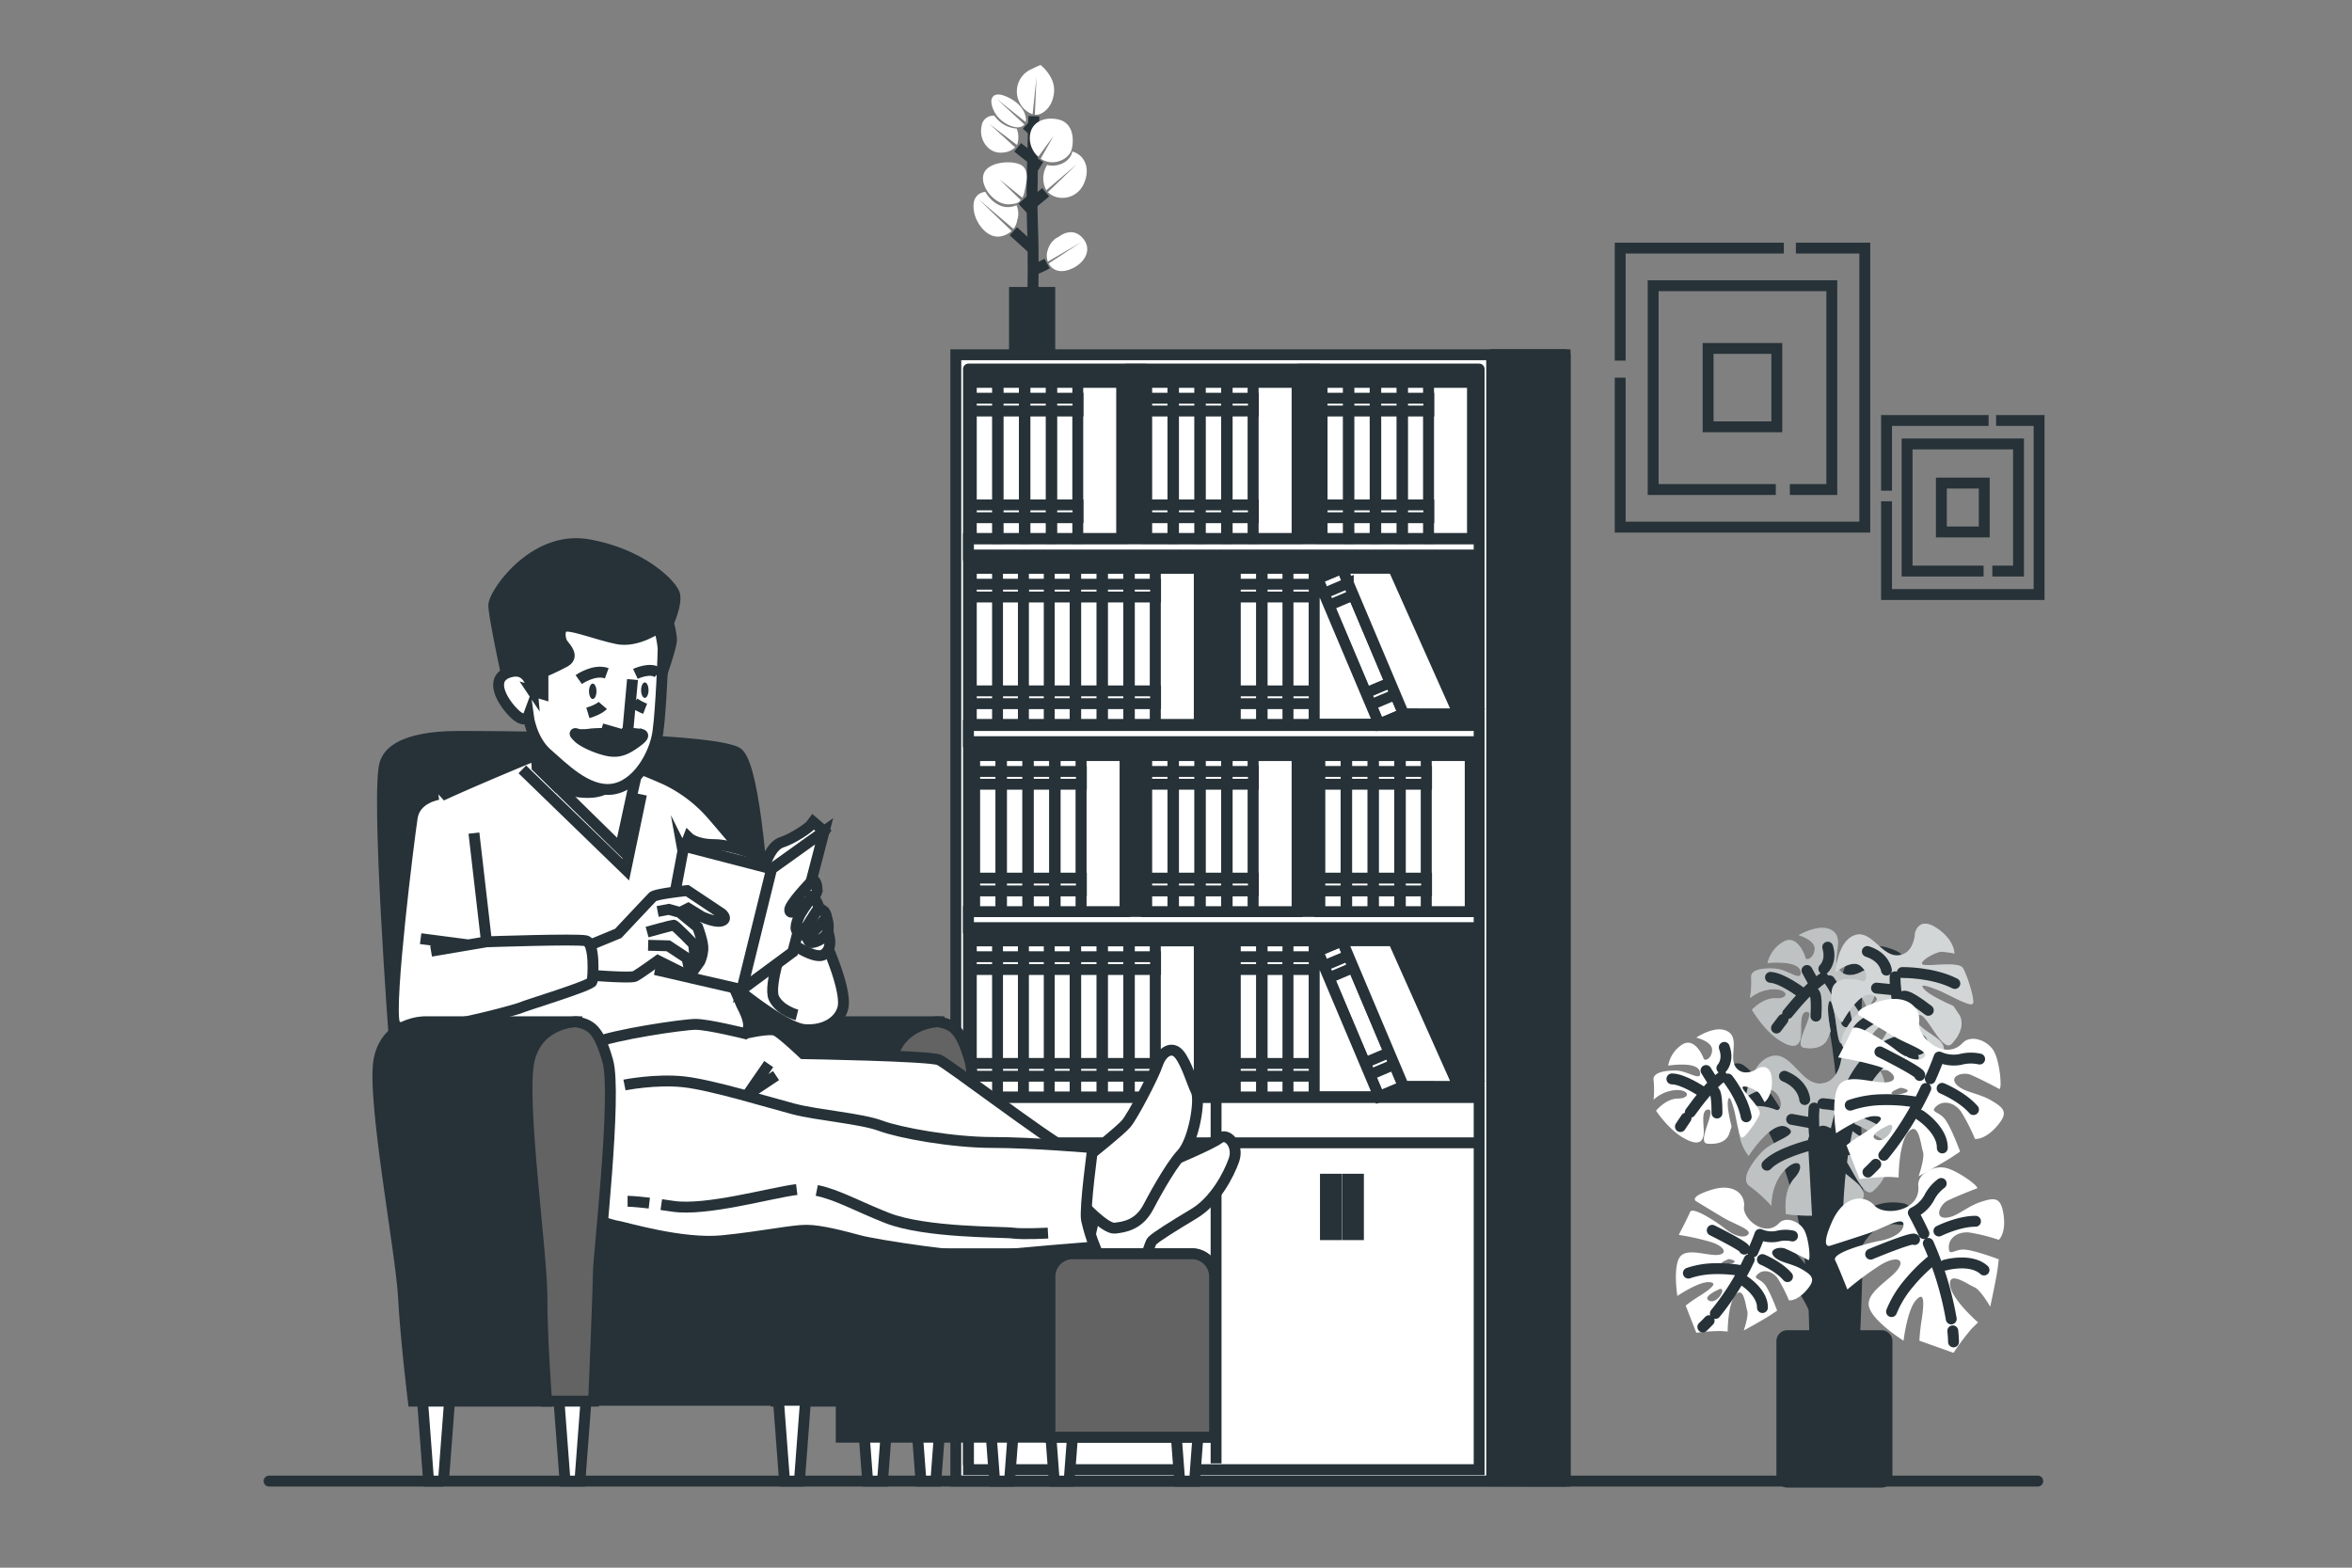 <svg width="216" height="144" fill="none" xmlns="http://www.w3.org/2000/svg"><rect width="100%" height="100%" fill="#808080" stroke="none"/><path d="M173.842 88.312s-3.539-1.967-3.801 2.489c-.262 4.455-.919 33.436-.919 33.436" stroke="#263238" stroke-width="2" stroke-linecap="round" stroke-linejoin="round"/><path d="M168.191 91.195s2.88 6.426 1.576 32.648" stroke="#263238" stroke-width="2" stroke-linecap="round" stroke-linejoin="round"/><path d="M171.04 89.208s-1.357.864-2.126-.124c-.769-.988.521-2.814-.616-3.591-1.138-.778-3.105.409-3.105.409s1.512.443 1.463 1.27c-.049.826-.777 1.152-.864.778-.086-.375-.821-2.18-2.05-1.423a3.045 3.045 0 0 0-1.414 1.93s2.859-.306 3.032.771c.173 1.077-1.172-.187-2.353-.256-1.18-.07-2.258.104-2.18.818a9.41 9.41 0 0 1-.112 1.89 3.505 3.505 0 0 1 2.304-.813c1.299.075 1.25.901.069.832-1.181-.069-2.195 1.054-2.195 1.054s1.078 1.84 2.446 2.75c1.368.91 1.86.577 2.016-.117.155-.694-.208-2.5.619-2.451.826.049-1.368 3.119-.314 3.3 1.054.182 1.903-.126 2.18-.82l.288-.695s-.369-1.797-.207-2.5c.161-.702.354.02.541.865.187.843.305 2.862.665 2.764.36-.098 1.515-1.57 1.786-2.145.271-.576-1.521-2.342-1.501-2.696.021-.354 1.403.32 1.619.688.156.28.298.569.423.864 0 0 .864-.541.841-2.2-.023-1.659-1.255-1.152-1.255-1.152Z" fill="#fff"/><path opacity=".3" d="M171.04 89.208s-1.357.864-2.126-.124c-.769-.988.521-2.814-.616-3.591-1.138-.778-3.105.409-3.105.409s1.512.443 1.463 1.27c-.049.826-.777 1.152-.864.778-.086-.375-.821-2.18-2.05-1.423a3.045 3.045 0 0 0-1.414 1.93s2.859-.306 3.032.771c.173 1.077-1.172-.187-2.353-.256-1.18-.07-2.258.104-2.18.818a9.41 9.41 0 0 1-.112 1.89 3.505 3.505 0 0 1 2.304-.813c1.299.075 1.25.901.069.832-1.181-.069-2.195 1.054-2.195 1.054s1.078 1.84 2.446 2.75c1.368.91 1.86.577 2.016-.117.155-.694-.208-2.5.619-2.451.826.049-1.368 3.119-.314 3.3 1.054.182 1.903-.126 2.18-.82l.288-.695s-.369-1.797-.207-2.5c.161-.702.354.02.541.865.187.843.305 2.862.665 2.764.36-.098 1.515-1.57 1.786-2.145.271-.576-1.521-2.342-1.501-2.696.021-.354 1.403.32 1.619.688.156.28.298.569.423.864 0 0 .864-.541.841-2.2-.023-1.659-1.255-1.152-1.255-1.152Z" fill="#263238"/><path d="M164.175 93.099c.884-1.092 2.183-2.57 3.274-3.275M163.149 94.43s.228-.317.597-.79M168.024 90.095s1.314 1.855 1.556 3.764M166.538 91.192s.369-.213.231 2.146M167.497 88.992s.749-.668.354-1.993M166.484 90.124l-.536-.98M165.358 91.123s-1.7-1.284-2.762-1.348" stroke="#263238" stroke-linecap="round" stroke-linejoin="round"/><path d="M175.867 85.709s-.055 1.947-1.576 2.042c-1.52.095-2.459-2.437-4.014-1.83-1.556.609-1.705 3.388-1.705 3.388s1.474-1.213 2.269-.6c.795.614.611 1.556.182 1.406-.43-.15-2.742-.665-2.82 1.08a3.687 3.687 0 0 0 .965 2.733s1.644-3.07 2.842-2.511c1.198.559-.987 1.045-1.863 2.18-.875 1.135-1.44 2.33-.665 2.742.65.404 1.258.873 1.814 1.4 0 0-.207-1.608.755-2.855.962-1.247 1.754-.636.881.499-.873 1.134-.441 2.914-.441 2.914s2.575.179 4.418-.576c1.843-.754 1.855-1.466 1.262-2.105-.594-.64-2.644-1.495-2.034-2.29.611-.794 2.189 3.497 3.091 2.564.901-.933 1.169-1.99.665-2.742l-.507-.752s-2.05-.864-2.644-1.495c-.593-.63.262-.342 1.233.044.97.386 3.07 1.644 3.22 1.218.149-.426-.539-2.592-.931-3.249-.391-.656-3.381-.075-3.72-.337-.34-.262 1.275-1.186 1.791-1.152.515.035 1.152.159 1.152.159s.046-1.23-1.63-2.342c-1.676-1.111-1.99.467-1.99.467Z" fill="#fff"/><path opacity=".2" d="M175.867 85.709s-.055 1.947-1.576 2.042c-1.52.095-2.459-2.437-4.014-1.83-1.556.609-1.705 3.388-1.705 3.388s1.474-1.213 2.269-.6c.795.614.611 1.556.182 1.406-.43-.15-2.742-.665-2.82 1.08a3.687 3.687 0 0 0 .965 2.733s1.644-3.07 2.842-2.511c1.198.559-.987 1.045-1.863 2.18-.875 1.135-1.44 2.33-.665 2.742.65.404 1.258.873 1.814 1.4 0 0-.207-1.608.755-2.855.962-1.247 1.754-.636.881.499-.873 1.134-.441 2.914-.441 2.914s2.575.179 4.418-.576c1.843-.754 1.855-1.466 1.262-2.105-.594-.64-2.644-1.495-2.034-2.29.611-.794 2.189 3.497 3.091 2.564.901-.933 1.169-1.99.665-2.742l-.507-.752s-2.05-.864-2.644-1.495c-.593-.63.262-.342 1.233.044.97.386 3.07 1.644 3.22 1.218.149-.426-.539-2.592-.931-3.249-.391-.656-3.381-.075-3.72-.337-.34-.262 1.275-1.186 1.791-1.152.515.035 1.152.159 1.152.159s.046-1.23-1.63-2.342c-1.676-1.111-1.99.467-1.99.467Z" fill="#263238"/><path d="M175.081 95.236c-.49-1.63-1.083-3.94-1.043-5.513M175.714 97.165s-.161-.44-.383-1.131M174.7 89.332s2.751-.05 4.827 1.008M174.787 91.567s.035-.513 2.304 1.235M173.243 89.113s-.155-1.207-1.754-1.714M173.678 90.896l-1.345-.133M173.911 92.701s-2.445.83-3.231 1.85" stroke="#263238" stroke-linecap="round" stroke-linejoin="round"/><path d="M159.552 98.669s7.735 5.115 7.603 24.912" stroke="#263238" stroke-width="2" stroke-linecap="round" stroke-linejoin="round"/><path d="M169.09 97.318s-.248 2.24-2.016 2.209c-1.768-.032-2.609-3.047-4.458-2.491-1.849.556-2.29 3.744-2.29 3.744s1.818-1.259 2.679-.478c.861.78.555 1.852.075 1.638-.481-.213-3.099-1.025-3.356.983a4.275 4.275 0 0 0 .864 3.245s2.189-3.389 3.517-2.632c1.327.757-1.239 1.115-2.356 2.341-1.117 1.227-1.875 2.555-1.028 3.102a12.996 12.996 0 0 1 1.964 1.786s-.089-1.875 1.152-3.223c1.241-1.348 2.085-.576.971.657-1.115 1.232-.784 3.323-.784 3.323s2.958.449 5.155-.242c2.198-.691 2.276-1.515 1.651-2.304-.625-.789-2.909-1.975-2.129-2.834.781-.858 2.195 4.24 3.324 3.249 1.129-.991 1.538-2.186 1.025-3.102l-.538-.916s-2.284-1.183-2.909-1.975.334-.369 1.417.167c1.083.535 3.389 2.189 3.6 1.708.21-.481-.38-3.033-.758-3.837-.377-.803-3.894-.403-4.262-.737-.369-.334 1.587-1.25 2.177-1.152.44.073.875.17 1.305.288 0 0 .167-1.417-1.662-2.857-1.829-1.44-2.33.34-2.33.34Z" fill="#fff"/><path opacity=".3" d="M169.09 97.318s-.248 2.24-2.016 2.209c-1.768-.032-2.609-3.047-4.458-2.491-1.849.556-2.29 3.744-2.29 3.744s1.818-1.259 2.679-.478c.861.78.555 1.852.075 1.638-.481-.213-3.099-1.025-3.356.983a4.275 4.275 0 0 0 .864 3.245s2.189-3.389 3.517-2.632c1.327.757-1.239 1.115-2.356 2.341-1.117 1.227-1.875 2.555-1.028 3.102a12.996 12.996 0 0 1 1.964 1.786s-.089-1.875 1.152-3.223c1.241-1.348 2.085-.576.971.657-1.115 1.232-.784 3.323-.784 3.323s2.958.449 5.155-.242c2.198-.691 2.276-1.515 1.651-2.304-.625-.789-2.909-1.975-2.129-2.834.781-.858 2.195 4.24 3.324 3.249 1.129-.991 1.538-2.186 1.025-3.102l-.538-.916s-2.284-1.183-2.909-1.975.334-.369 1.417.167c1.083.535 3.389 2.189 3.6 1.708.21-.481-.38-3.033-.758-3.837-.377-.803-3.894-.403-4.262-.737-.369-.334 1.587-1.25 2.177-1.152.44.073.875.17 1.305.288 0 0 .167-1.417-1.662-2.857-1.829-1.44-2.33.34-2.33.34Z" fill="#263238"/><path d="M167.288 108.236c-.415-1.924-.879-4.645-.688-6.457M167.834 110.523s-.144-.524-.337-1.342M167.402 101.376s3.168.205 5.472 1.621M167.29 103.968s.089-.576 2.543 1.642M165.74 100.999s-.066-1.406-1.86-2.143M166.075 103.095l-1.538-.279M166.176 105.204s-2.9.722-3.905 1.825" stroke="#263238" stroke-linecap="round" stroke-linejoin="round"/><path d="M162.566 114.273s4.983 3.801 5.507 9.44l-1.034-18.881" stroke="#263238" stroke-width="2" stroke-linecap="round" stroke-linejoin="round"/><path d="M174.628 111.519c-6.555-1.18-6.555 12.194-6.555 12.194" stroke="#263238" stroke-width="2" stroke-linecap="round" stroke-linejoin="round"/><path d="M168.86 123.581s-3.802-27.666 7.2-27.666" stroke="#263238" stroke-width="2" stroke-linecap="round" stroke-linejoin="round"/><path d="M172.132 110.722c-.896-1.006-2.8-1.006-3.917 1.569s-.112 2.126-.112 2.126 2.125-.671 3.456-1.121c1.33-.449 3.133-1.566 3.245-.892.113.673-.895 1.342-2.128 1.566-1.232.225-4.475 1.118-4.141 1.792.334.674 1.12 2.684 1.12 2.684a28.551 28.551 0 0 1 3.021-2.238c1.457-.896 2.353-.559 1.57.446-.784 1.006-3.024 2.129-2.575 3.471.449 1.342 3.145 3.024 3.145 3.024s.334-2.8 1.12-3.695c.787-.896.784.112.559 1.679-.112.667-.187 1.34-.225 2.016l3.134 1.117a22.4 22.4 0 0 1 1.679-2.238l.576-.558s-2.463-2.129-2.575-3.456c-.112-1.328 1.679 0 2.238.224.559.225 1.454 1.789 1.454 1.789s.562-2.572.674-3.456l.113-.896s-2.353-.895-3.249-.895c-.896 0-1.342.671-1.342-.225s.895-1.455 1.903-1.342c.913.151 1.811.375 2.688.671 0 0 .671-.562.446-2.241-.225-1.679-.783-1.679-2.126-1.23-1.342.45-2.24 1.44-3.248 1.44s-.447-1.229.224-1.566c.672-.337 2.351-1.008 2.688-1.121.336-.112-1.792-1.679-2.912-1.9-1.12-.222-2.569.576-2.463 1.679.214 2.338-3.144 2.799-4.04 1.777Z" fill="#fff"/><path d="M179.338 122.247c.035.337.058.677.069 1.014M177.088 114.212a29.643 29.643 0 0 1 2.108 6.938M176.684 113.314c-.553-1.193-.97-1.918-.97-1.918a3.318 3.318 0 0 0 1.44-1.345c.262-.53.646-.99 1.12-1.343M171.794 115.2s4.032-1.679 4.032-1.342M178.064 113.075s1.792-.896 3.359-.896M177.408 115.776a15.54 15.54 0 0 0-2.128 2.125 9.662 9.662 0 0 0-1.567 2.575M178.623 116.208s2.353-.671 3.583.446" stroke="#263238" stroke-linecap="round" stroke-linejoin="round"/><path d="M182.879 101.088c-1.218-.72-2.566-.737-3.228-1.498-.663-.76.636-1.152 1.33-.864.694.288 2.304 1.115 2.607 1.296.302.182.095-2.453-.47-3.456-.564-1.002-2.111-1.57-2.88-.76-1.627 1.71-4.167-.533-3.994-1.869.173-1.336-1.074-2.773-3.744-1.93-2.67.844-1.679 1.308-1.679 1.308s1.9 1.166 3.122 1.89c1.221.722 3.237 1.338 2.802 1.862-.435.525-1.601.205-2.578-.575-.976-.78-3.778-2.647-4.066-1.953-.288.694-1.296 2.592-1.296 2.592 1.24.19 2.467.462 3.672.815 1.63.51 1.964 1.405.691 1.475-1.273.069-3.589-.888-4.32.33-.732 1.219-.228 4.349-.228 4.349s2.333-1.581 3.523-1.575c1.189.006.429.665-.902 1.524-.576.353-1.133.738-1.667 1.152l1.209 3.101a22.074 22.074 0 0 1 2.791-.198l.789.054s0-3.254.933-4.219c.933-.965 1.1 1.267 1.299 1.838.199.57-.397 2.272-.397 2.272s2.304-1.264 3.058-1.765l.752-.504s-.864-2.362-1.44-3.039-1.385-.576-.711-1.152c.673-.576 1.687-.288 2.263.556.482.788.901 1.614 1.253 2.468 0 0 .864.141 1.984-1.129 1.121-1.27.743-1.679-.478-2.396Zm-10.592 3.583c-.896-.447 1.229-1.342 1.229-1.342.787-.118-.334 1.791-1.226 1.336l-.003.006Zm1.506-4.179c-.38-.19.763-.576.763-.576 1.659.308-.377.763-.76.57l-.003.006Z" fill="#fff"/><path d="M172.264 106.946a15.15 15.15 0 0 1-.717.717M176.858 99.98a29.546 29.546 0 0 1-3.856 6.139M177.272 99.087c.539-1.202.813-1.993.813-1.993a3.3 3.3 0 0 0 1.97.218 3.744 3.744 0 0 1 1.748-.034M176.298 98.784c.254-.219-3.654-2.163-3.654-2.163M178.358 99.97s1.852.767 2.88 1.95M175.89 101.223a15.707 15.707 0 0 0-3.001-.21 9.612 9.612 0 0 0-2.969.504M176.359 102.447s2.048 1.337 2.016 2.998" stroke="#263238" stroke-linecap="round" stroke-linejoin="round"/><path d="M165.487 116.594c-.979-.576-2.065-.593-2.592-1.207-.527-.613.51-.921 1.069-.688.558.233 1.851.896 2.099 1.04.248.144.075-1.973-.38-2.771-.455-.798-1.699-1.264-2.304-.611-1.31 1.374-3.355-.429-3.214-1.506.141-1.077-.864-2.232-3.021-1.552-2.157.68-1.351 1.054-1.351 1.054s1.529.939 2.511 1.518c.982.579 2.592 1.077 2.255 1.5-.337.424-1.287.164-2.073-.466-.786-.631-3.041-2.132-3.275-1.573-.233.559-1.039 2.1-1.039 2.1.998.152 1.985.37 2.954.653 1.311.412 1.579 1.135.553 1.19-1.025.055-2.88-.714-3.456.265-.576.979-.181 3.499-.181 3.499s1.878-1.27 2.834-1.267c.956.003.346.536-.723 1.227-.465.283-.914.592-1.345.924l.974 2.497a17.748 17.748 0 0 1 2.246-.161l.636.046s0-2.621.752-3.396c.752-.774.884 1.02 1.043 1.478.158.458-.32 1.829-.32 1.829s1.86-1.017 2.462-1.423l.605-.403s-.697-1.901-1.169-2.445c-.472-.545-1.118-.464-.576-.936.541-.473 1.356-.222 1.82.449.389.635.727 1.299 1.011 1.987 0 0 .694.112 1.595-.91.902-1.022.576-1.362-.4-1.941Zm-8.525 2.88c-.72-.36.991-1.08.991-1.08.631-.089-.271 1.443-.994 1.083l.003-.003Zm1.216-3.364c-.308-.153.613-.461.613-.461 1.336.26-.308.62-.613.464v-.003Z" fill="#fff"/><path d="M156.96 121.311c-.187.199-.38.392-.576.576M160.64 115.707a23.905 23.905 0 0 1-3.105 4.939M160.975 114.987c.432-.965.653-1.604.653-1.604a2.651 2.651 0 0 0 1.584.175c.46-.12.942-.129 1.406-.028M157.247 113.011s3.148 1.564 2.943 1.728M161.855 115.698s1.489.617 2.304 1.567M159.86 116.706a12.423 12.423 0 0 0-2.413-.17 7.8 7.8 0 0 0-2.39.406M160.237 117.691s1.651 1.074 1.619 2.414" stroke="#263238" stroke-linecap="round" stroke-linejoin="round"/><path d="M161.49 98.11s-1.233.896-2.016 0c-.783-.896.337-2.687-.786-3.358-1.124-.671-2.909.559-2.909.559s1.454.337 1.454 1.12c0 .783-.671 1.118-.783.783-.112-.334-.896-2.016-2.016-1.232a2.876 2.876 0 0 0-1.23 1.903s2.684-.449 2.909.56c.225 1.007-1.12-.113-2.238-.113-1.117 0-2.128.225-2.016.896a8.79 8.79 0 0 1 0 1.791 3.33 3.33 0 0 1 2.128-.896c1.23 0 1.23.784.113.784-1.118 0-2.016 1.12-2.016 1.12s1.12 1.679 2.462 2.462c1.342.784 1.792.45 1.904-.224.112-.674-.337-2.35.446-2.35.784 0-1.117 3.024-.112 3.133 1.005.109 1.791-.222 2.016-.896l.225-.671s-.45-1.679-.337-2.35c.112-.671.337 0 .558.784.222.783.45 2.687.784 2.574.334-.112 1.345-1.566 1.569-2.125.225-.559-1.569-2.128-1.569-2.463 0-.334 1.345.222 1.569.559.162.254.311.515.447.784 0 0 .783-.559.671-2.129-.113-1.57-1.227-1.005-1.227-1.005Z" fill="#fff"/><path d="M155.231 102.168c.775-1.08 1.921-2.549 2.915-3.275M154.324 103.481s.199-.311.519-.777M158.688 99.115s1.342 1.679 1.679 3.471M157.349 100.224s.334-.225.334 2.016M158.132 98.11s.671-.674.222-1.904M157.236 99.228l-.561-.896M156.228 100.224s-1.679-1.12-2.687-1.12" stroke="#263238" stroke-linecap="round" stroke-linejoin="round"/><path d="M172.794 123.186h-8.654v12.456h8.654v-12.456Z" fill="#263238" stroke="#263238" stroke-width="2" stroke-linecap="round" stroke-linejoin="round"/><path d="M94.843 27.47s.104-3.681-.026-6.846.133-9.95.133-9.95M94.89 14.665l-1.437-1.132M94.872 15.443l.513-.827M94.758 18.717l1.276-1.057M94.95 12.064l-.675-.613M94.745 19.29l-.844-.904M94.817 22.844l-1.753-1.601" stroke="#263238" stroke-miterlimit="10"/><path d="M94.863 24.817c.447-.173.882-.376 1.302-.608" stroke="#263238" stroke-miterlimit="10"/><path d="M93.887 15.232c-.706-.544-3.073-.449-3.528.683-.455 1.132.993 2.978 2.376 2.848.544-.052.78-.09.993-.394l-1.944-1.901 2.106 1.693a1.91 1.91 0 0 0 .207-.616c.147-.677.455-1.803-.21-2.313ZM98.47 13.919v.04c-.19.844-1.152 1.322-1.967 1.25a1.795 1.795 0 0 1-.334-.06 2.302 2.302 0 0 0-.208 2.045c.034.095.08.186.136.27.239-.196 2.796-2.379 2.796-2.379l-2.655 2.558c.8.864 2.678.74 3.332-.847.654-1.587-.179-2.65-1.1-2.877Z" fill="#fff"/><path d="M97.167 10.967c-1.376-.288-2.609.323-2.592 1.76a2.322 2.322 0 0 0 .772 1.673l1.42-1.935-1.192 2.11a1.9 1.9 0 0 0 .898.323c.813.07 1.777-.409 1.967-1.253.2-.941.104-2.376-1.273-2.678ZM95.56 5.97s-.141.043-1.022.473a2.23 2.23 0 0 0-.882 3.018c.244.483.667.853 1.178 1.03l.354-3.423-.15 3.47a.984.984 0 0 0 .202 0c.576-.058 1.478-.743 1.564-2.146.087-1.402-1.244-2.422-1.244-2.422ZM91.537 9.083l2.658 2.126a.79.79 0 0 0 .026-.288C94.098 9.706 92.885 9 92.085 8.747c-.801-.254-1.357.198-.841 1.362.515 1.163 1.866 1.728 2.468 1.552a.717.717 0 0 0 .368-.225l-2.543-2.353Z" fill="#fff"/><path d="M93.366 11.808a2.699 2.699 0 0 1-2.042-1.18 1.085 1.085 0 0 0-1.18.953c-.272 1.267.644 2.591 1.966 2.43.415-.021.81-.19 1.112-.475l-2.362-2.157 2.529 1.927a.766.766 0 0 0 .092-.288 2.1 2.1 0 0 0-.115-1.21ZM93.352 18.855a2.047 2.047 0 0 1-.677.162c-.864.08-1.746-.597-2.183-1.392a1.152 1.152 0 0 0-1.057.95c-.262 1.484 1.111 3.44 2.5 3.129.36-.07.695-.24.964-.49l-3.03-2.915 3.206 2.725c.183-.235.301-.514.343-.81a1.846 1.846 0 0 0-.067-1.359ZM99.448 21.888c-1.019-1.18-2.231-.124-2.231-.124s-.743.245-1.026 1.299a1.63 1.63 0 0 0 .038.97l3.064-1.785-2.99 1.953c.288.53.888.864 1.728.619 1.343-.369 2.434-1.743 1.417-2.932Z" fill="#fff"/><path d="M96.908 26.358h-4.242v6.281h4.242v-6.281Z" fill="#263238"/><path d="M143.732 32.587H87.779v103.459h55.953V32.587Z" fill="#fff" stroke="#263238" stroke-miterlimit="10"/><path d="M135.84 33.898H88.942V134.47h46.898V33.898Z" fill="#263238" stroke="#263238" stroke-linecap="round" stroke-linejoin="round"/><path d="M135.84 49.496H88.942v1.483h46.898v-1.483ZM135.84 66.643H88.942v1.483h46.898v-1.483ZM120.726 33.915h-.997v15.578h.997V33.915ZM104.783 33.915h-.997v15.578h.997V33.915ZM120.726 68.144h-.997v15.578h.997V68.144ZM104.783 68.144h-.997v15.578h.997V68.144ZM112.677 51.062h-.996V66.64h.996V51.062ZM135.84 83.724H88.942v1.484h46.898v-1.484ZM135.84 100.814H88.942v34.18h46.898v-34.18ZM112.677 85.234h-.996v15.578h.996V85.234Z" fill="#fff" stroke="#263238" stroke-miterlimit="10"/><path d="M136.99 32.579v103.443l6.745.023V32.579h-6.745Z" fill="#263238" stroke="#263238" stroke-linecap="round" stroke-linejoin="round"/><path d="M123.825 35.124h-2.408v14.334h2.408V35.124Z" fill="#fff" stroke="#263238" stroke-miterlimit="10"/><path d="M123.825 46.38h-2.408v1.175h2.408V46.38ZM123.825 36.579h-2.408v1.175h2.408v-1.175ZM126.288 35.124h-2.408v14.334h2.408V35.124Z" fill="#fff" stroke="#263238" stroke-miterlimit="10"/><path d="M126.288 46.38h-2.408v1.175h2.408V46.38ZM126.288 36.579h-2.408v1.175h2.408v-1.175ZM128.753 35.124h-2.407v14.334h2.407V35.124Z" fill="#fff" stroke="#263238" stroke-miterlimit="10"/><path d="M128.753 46.38h-2.407v1.175h2.407V46.38ZM128.753 36.579h-2.407v1.175h2.407v-1.175ZM131.215 35.124h-2.407v14.334h2.407V35.124Z" fill="#fff" stroke="#263238" stroke-miterlimit="10"/><path d="M135.227 35.124h-4.032v14.334h4.032V35.124Z" fill="#fff" stroke="#263238" stroke-miterlimit="10"/><path d="M131.215 46.38h-2.407v1.175h2.407V46.38ZM131.215 36.579h-2.407v1.175h2.407v-1.175ZM107.717 35.124h-2.407v14.334h2.407V35.124Z" fill="#fff" stroke="#263238" stroke-miterlimit="10"/><path d="M107.717 46.38h-2.407v1.175h2.407V46.38ZM107.717 36.579h-2.407v1.175h2.407v-1.175ZM110.18 35.124h-2.408v14.334h2.408V35.124Z" fill="#fff" stroke="#263238" stroke-miterlimit="10"/><path d="M110.18 46.38h-2.408v1.175h2.408V46.38ZM110.18 36.579h-2.408v1.175h2.408v-1.175ZM112.645 35.124h-2.408v14.334h2.408V35.124Z" fill="#fff" stroke="#263238" stroke-miterlimit="10"/><path d="M112.645 46.38h-2.408v1.175h2.408V46.38ZM112.645 36.579h-2.408v1.175h2.408v-1.175ZM115.108 35.124H112.7v14.334h2.408V35.124Z" fill="#fff" stroke="#263238" stroke-miterlimit="10"/><path d="M119.12 35.124h-4.032v14.334h4.032V35.124Z" fill="#fff" stroke="#263238" stroke-miterlimit="10"/><path d="M115.108 46.38H112.7v1.175h2.408V46.38ZM115.108 36.579H112.7v1.175h2.408v-1.175ZM107.717 69.405h-2.407V83.74h2.407V69.405Z" fill="#fff" stroke="#263238" stroke-miterlimit="10"/><path d="M107.717 80.66h-2.407v1.175h2.407V80.66ZM107.717 70.862h-2.407v1.175h2.407v-1.175ZM110.18 69.405h-2.408V83.74h2.408V69.405Z" fill="#fff" stroke="#263238" stroke-miterlimit="10"/><path d="M110.18 80.66h-2.408v1.175h2.408V80.66ZM110.18 70.862h-2.408v1.175h2.408v-1.175ZM112.645 69.405h-2.408V83.74h2.408V69.405Z" fill="#fff" stroke="#263238" stroke-miterlimit="10"/><path d="M112.645 80.66h-2.408v1.175h2.408V80.66ZM112.645 70.862h-2.408v1.175h2.408v-1.175ZM115.108 69.405H112.7V83.74h2.408V69.405Z" fill="#fff" stroke="#263238" stroke-miterlimit="10"/><path d="M119.12 69.405h-4.032V83.74h4.032V69.405Z" fill="#fff" stroke="#263238" stroke-miterlimit="10"/><path d="M115.108 80.66H112.7v1.175h2.408V80.66ZM115.108 70.862H112.7v1.175h2.408v-1.175ZM123.619 69.405h-2.408V83.74h2.408V69.405Z" fill="#fff" stroke="#263238" stroke-miterlimit="10"/><path d="M123.619 80.66h-2.408v1.175h2.408V80.66ZM123.619 70.862h-2.408v1.175h2.408v-1.175ZM126.083 69.405h-2.407V83.74h2.407V69.405Z" fill="#fff" stroke="#263238" stroke-miterlimit="10"/><path d="M126.083 80.66h-2.407v1.175h2.407V80.66ZM126.083 70.862h-2.407v1.175h2.407v-1.175ZM128.545 69.405h-2.407V83.74h2.407V69.405Z" fill="#fff" stroke="#263238" stroke-miterlimit="10"/><path d="M128.545 80.66h-2.407v1.175h2.407V80.66ZM128.545 70.862h-2.407v1.175h2.407v-1.175ZM131.011 69.405h-2.407V83.74h2.407V69.405Z" fill="#fff" stroke="#263238" stroke-miterlimit="10"/><path d="M135.019 69.405h-4.032V83.74h4.032V69.405Z" fill="#fff" stroke="#263238" stroke-miterlimit="10"/><path d="M131.011 80.66h-2.407v1.175h2.407V80.66ZM131.011 70.862h-2.407v1.175h2.407v-1.175ZM91.918 69.405H89.51V83.74h2.407V69.405Z" fill="#fff" stroke="#263238" stroke-miterlimit="10"/><path d="M91.918 80.66H89.51v1.175h2.407V80.66ZM91.918 70.862H89.51v1.175h2.407v-1.175ZM94.383 69.405h-2.407V83.74h2.407V69.405Z" fill="#fff" stroke="#263238" stroke-miterlimit="10"/><path d="M94.383 80.66h-2.407v1.175h2.407V80.66ZM94.383 70.862h-2.407v1.175h2.407v-1.175ZM96.846 69.405H94.44V83.74h2.407V69.405Z" fill="#fff" stroke="#263238" stroke-miterlimit="10"/><path d="M96.846 80.66H94.44v1.175h2.407V80.66ZM96.846 70.862H94.44v1.175h2.407v-1.175ZM99.311 69.405h-2.408V83.74h2.408V69.405Z" fill="#fff" stroke="#263238" stroke-miterlimit="10"/><path d="M103.32 69.405h-4.032V83.74h4.032V69.405Z" fill="#fff" stroke="#263238" stroke-miterlimit="10"/><path d="M99.311 80.66h-2.408v1.175h2.408V80.66ZM99.311 70.862h-2.408v1.175h2.408v-1.175ZM91.61 35.124h-2.408v14.334h2.408V35.124Z" fill="#fff" stroke="#263238" stroke-miterlimit="10"/><path d="M91.61 46.38h-2.408v1.175h2.408V46.38ZM91.61 36.579h-2.408v1.175h2.408v-1.175ZM94.073 35.124h-2.408v14.334h2.408V35.124Z" fill="#fff" stroke="#263238" stroke-miterlimit="10"/><path d="M94.073 46.38h-2.408v1.175h2.408V46.38ZM94.073 36.579h-2.408v1.175h2.408v-1.175ZM96.538 35.124H94.13v14.334h2.408V35.124Z" fill="#fff" stroke="#263238" stroke-miterlimit="10"/><path d="M96.538 46.38H94.13v1.175h2.408V46.38ZM96.538 36.579H94.13v1.175h2.408v-1.175ZM99 35.124h-2.408v14.334h2.407V35.124Z" fill="#fff" stroke="#263238" stroke-miterlimit="10"/><path d="M103.011 35.124H98.98v14.334h4.031V35.124Z" fill="#fff" stroke="#263238" stroke-miterlimit="10"/><path d="M99 46.38h-2.408v1.175h2.407V46.38ZM99 36.579h-2.408v1.175h2.407v-1.175ZM98.735 52.206h-2.408V66.54h2.408V52.206Z" fill="#fff" stroke="#263238" stroke-miterlimit="10"/><path d="M98.735 63.46h-2.408v1.176h2.408V63.46ZM98.735 53.663h-2.408v1.175h2.408v-1.175Z" fill="#fff" stroke="#263238" stroke-miterlimit="10"/><path d="M96.359 52.206H93.95V66.54h2.408V52.206Z" fill="#fff" stroke="#263238" stroke-miterlimit="10"/><path d="M96.359 63.46H93.95v1.176h2.408V63.46ZM96.359 53.663H93.95v1.175h2.408v-1.175Z" fill="#fff" stroke="#263238" stroke-miterlimit="10"/><path d="M93.983 52.206h-2.408V66.54h2.408V52.206Z" fill="#fff" stroke="#263238" stroke-miterlimit="10"/><path d="M93.983 63.46h-2.408v1.176h2.408V63.46ZM93.983 53.663h-2.408v1.175h2.408v-1.175Z" fill="#fff" stroke="#263238" stroke-miterlimit="10"/><path d="M91.61 52.206h-2.408V66.54h2.408V52.206Z" fill="#fff" stroke="#263238" stroke-miterlimit="10"/><path d="M91.61 63.46h-2.408v1.176h2.408V63.46ZM91.61 53.663h-2.408v1.175h2.408v-1.175ZM101.198 52.206H98.79V66.54h2.408V52.206Z" fill="#fff" stroke="#263238" stroke-miterlimit="10"/><path d="M101.198 63.46H98.79v1.176h2.408V63.46ZM101.198 53.663H98.79v1.175h2.408v-1.175ZM103.66 52.206h-2.408V66.54h2.408V52.206Z" fill="#fff" stroke="#263238" stroke-miterlimit="10"/><path d="M103.66 63.46h-2.408v1.176h2.408V63.46ZM103.66 53.663h-2.408v1.175h2.408v-1.175ZM106.124 52.206h-2.407V66.54h2.407V52.206Z" fill="#fff" stroke="#263238" stroke-miterlimit="10"/><path d="M110.136 52.206h-4.032V66.54h4.032V52.206Z" fill="#fff" stroke="#263238" stroke-miterlimit="10"/><path d="M106.124 63.46h-2.407v1.176h2.407V63.46ZM106.124 53.663h-2.407v1.175h2.407v-1.175ZM115.854 52.206h-2.408V66.54h2.408V52.206Z" fill="#fff" stroke="#263238" stroke-miterlimit="10"/><path d="M115.854 63.46h-2.408v1.176h2.408V63.46ZM115.854 53.663h-2.408v1.175h2.408v-1.175ZM118.319 52.206h-2.408V66.54h2.408V52.206Z" fill="#fff" stroke="#263238" stroke-miterlimit="10"/><path d="M118.319 63.46h-2.408v1.176h2.408V63.46ZM118.319 53.663h-2.408v1.175h2.408v-1.175ZM123.248 52.202l-2.245.948 5.645 13.37 2.244-.948-5.644-13.37Z" fill="#fff" stroke="#263238" stroke-miterlimit="10"/><path d="m127.681 62.699-2.244.948.462 1.095 2.245-.947-.463-1.096ZM123.823 53.56l-2.245.949.463 1.095 2.244-.947-.462-1.096ZM126.65 66.514h5.026l2.261-.942-5.043-.006-2.244.948ZM123.25 52.197h4.72l5.968 13.375-5.043-.006-5.645-13.369ZM120.695 52.206h-2.408V66.54h2.408V52.206Z" fill="#fff" stroke="#263238" stroke-miterlimit="10"/><path d="M120.695 63.46h-2.408v1.176h2.408V63.46ZM120.695 53.663h-2.408v1.175h2.408v-1.175ZM120.695 52.206h2.555l-2.247.939 5.648 13.369h-5.956V52.206ZM98.735 86.426h-2.408v14.334h2.408V86.426Z" fill="#fff" stroke="#263238" stroke-miterlimit="10"/><path d="M98.735 97.681h-2.408v1.175h2.408v-1.175ZM98.735 87.88h-2.408v1.175h2.408V87.88Z" fill="#fff" stroke="#263238" stroke-miterlimit="10"/><path d="M96.359 86.426H93.95v14.334h2.408V86.426Z" fill="#fff" stroke="#263238" stroke-miterlimit="10"/><path d="M96.359 97.681H93.95v1.175h2.408v-1.175ZM96.359 87.88H93.95v1.175h2.408V87.88Z" fill="#fff" stroke="#263238" stroke-miterlimit="10"/><path d="M93.983 86.426h-2.408v14.334h2.408V86.426Z" fill="#fff" stroke="#263238" stroke-miterlimit="10"/><path d="M93.983 97.681h-2.408v1.175h2.408v-1.175ZM93.983 87.88h-2.408v1.175h2.408V87.88Z" fill="#fff" stroke="#263238" stroke-miterlimit="10"/><path d="M91.61 86.426h-2.408v14.334h2.408V86.426Z" fill="#fff" stroke="#263238" stroke-miterlimit="10"/><path d="M91.61 97.681h-2.408v1.175h2.408v-1.175ZM91.61 87.88h-2.408v1.175h2.408V87.88ZM101.198 86.426H98.79v14.334h2.408V86.426Z" fill="#fff" stroke="#263238" stroke-miterlimit="10"/><path d="M101.198 97.681H98.79v1.175h2.408v-1.175ZM101.198 87.88H98.79v1.175h2.408V87.88ZM103.66 86.426h-2.408v14.334h2.408V86.426Z" fill="#fff" stroke="#263238" stroke-miterlimit="10"/><path d="M103.66 97.681h-2.408v1.175h2.408v-1.175ZM103.66 87.88h-2.408v1.175h2.408V87.88ZM106.124 86.426h-2.407v14.334h2.407V86.426Z" fill="#fff" stroke="#263238" stroke-miterlimit="10"/><path d="M110.136 86.426h-4.032v14.334h4.032V86.426Z" fill="#fff" stroke="#263238" stroke-miterlimit="10"/><path d="M106.124 97.681h-2.407v1.175h2.407v-1.175ZM106.124 87.88h-2.407v1.175h2.407V87.88ZM115.854 86.426h-2.408v14.334h2.408V86.426Z" fill="#fff" stroke="#263238" stroke-miterlimit="10"/><path d="M115.854 97.681h-2.408v1.175h2.408v-1.175ZM115.854 87.88h-2.408v1.175h2.408V87.88ZM118.319 86.426h-2.408v14.334h2.408V86.426Z" fill="#fff" stroke="#263238" stroke-miterlimit="10"/><path d="M118.319 97.681h-2.408v1.175h2.408v-1.175ZM118.319 87.88h-2.408v1.175h2.408V87.88ZM123.247 86.42l-2.245.948 5.645 13.37 2.244-.948-5.644-13.37Z" fill="#fff" stroke="#263238" stroke-miterlimit="10"/><path d="m127.622 96.663-2.241.95.464 1.094 2.241-.95-.464-1.094Z" fill="#fff" stroke="#263238" stroke-width=".999" stroke-miterlimit="10"/><path d="m123.821 87.78-2.245.947.463 1.096 2.244-.948-.462-1.096ZM126.65 100.734h5.026l2.261-.942-5.043-.009-2.244.951ZM123.25 86.414h4.72l5.968 13.378-5.043-.009-5.645-13.369ZM120.695 86.426h-2.408v14.334h2.408V86.426Z" fill="#fff" stroke="#263238" stroke-miterlimit="10"/><path d="M120.695 97.681h-2.408v1.175h2.408v-1.175ZM120.695 87.88h-2.408v1.175h2.408V87.88ZM120.695 86.426h2.555l-2.247.936 5.648 13.372h-5.956V86.426Z" fill="#fff" stroke="#263238" stroke-miterlimit="10"/><path d="M111.681 100.812v33.609M89.322 104.973h46.506" stroke="#263238" stroke-miterlimit="10"/><path d="M98.867 107.816v6.094M100.897 107.816v6.094M122.224 107.816v6.094M124.254 107.816v6.094" stroke="#263238" stroke-width="2" stroke-miterlimit="10"/><path d="M148.793 33.123V22.789h15.028M164.927 22.79h6.33V48.42h-22.464V34.69" stroke="#263238" stroke-miterlimit="10"/><path d="M163.084 44.965H151.82v-18.72h16.408v18.72h-3.854" stroke="#263238" stroke-miterlimit="10"/><path d="M163.178 32.005h-6.31v7.2h6.31v-7.2ZM173.253 45.07v-6.446h9.374M183.316 38.624h3.948V54.61h-14.011v-8.565" stroke="#263238" stroke-miterlimit="10"/><path d="M182.166 52.456h-7.024V40.778h10.232v11.678h-2.405" stroke="#263238" stroke-miterlimit="10"/><path d="M182.227 44.372h-3.937v4.49h3.937v-4.49Z" stroke="#263238" stroke-miterlimit="10"/><path d="M24.71 136.045h162.433" stroke="#263238" stroke-linecap="round" stroke-linejoin="round"/><path d="M36.23 95.725s-1.727-23.04-.863-25.632c.864-2.592 6.192-2.448 7.2-2.448s22.032 0 25.056 1.44c3.024 1.44 3.456 36.864 3.456 36.864H37.67l-1.44-10.224Z" fill="#263238" stroke="#263238" stroke-miterlimit="10"/><path d="M72.228 93.853s-3.456 0-4.147 3.456c-.691 3.456 2.03 17.712 2.232 21.744.201 4.032.91 9.648.91 9.648h12.24l2.736-34.848h-13.97Z" fill="#263238" stroke="#263238" stroke-miterlimit="10"/><path d="M86.198 93.853s-3.456 0-4.32 3.456c-.864 3.456 1.152 17.712 1.152 21.744s.432 9.648.432 9.648h4.32s.432-10.368.432-11.808c0-1.44 1.728-16.416.864-19.44-.864-3.024-1.584-3.312-2.88-3.6Z" fill="#636363" stroke="#263238" stroke-miterlimit="10"/><path d="M49.695 69.157s-11.448 4.68-11.448 5.184c0 .504 3.888 14.04 5.328 16.128 1.44 2.088 2.448 4.392 2.88 5.256.432.864 2.304 3.024 3.816 3.024s3.312-1.8 8.136-2.52 9.144-.648 10.008-1.296c.864-.648-.216-2.376-.36-2.736-.144-.36-.72-1.656-.72-1.656s4.68 3.888 6.552 4.032c1.872.144 3.24-.792 3.528-2.016.288-1.224-.792-4.176-1.512-5.76-.72-1.584-4.104-4.104-5.616-6.048-1.512-1.944-3.456-4.248-4.824-5.832a13.095 13.095 0 0 0-4.32-3.312c-1.296-.576-4.608-2.016-6.696-2.232-2.088-.216-4.752-.216-4.752-.216Z" fill="#fff" stroke="#263238" stroke-miterlimit="10"/><path d="M72.133 86.028s-1.63 4.513-1.054 5.665c.576 1.152 2.111 1.535 2.111 1.535M47.967 70.67l9.504 9.215 1.44-6.912" stroke="#263238" stroke-miterlimit="10"/><path d="M72.591 86.581s2.304 1.656 3.096 1.08c.792-.576.576-1.656.072-2.808s-2.16-1.8-2.808-1.296c-.648.504-.864 2.52-.36 3.024ZM48.975 66.133l.36 4.32 7.632 7.488 1.152-5.328.504-2.232s-4.968-.864-6.552-1.944a53.98 53.98 0 0 1-3.096-2.304Z" fill="#fff" stroke="#263238" stroke-miterlimit="10"/><path d="M58.623 70.381s-4.968-.864-6.552-1.944a53.98 53.98 0 0 1-3.096-2.304l.36 4.32 1.93 1.893c1.5.423 2.994.627 4.011.236a15.944 15.944 0 0 0 3.214-1.599l.133-.602ZM46.694 62.798s-1.345-6.146-1.345-7.2c0-1.054 3.649-6.434 8.64-5.57 4.99.864 7.776 3.745 7.969 4.608.193.864-.576 2.592-.576 2.592.151.501.248 1.017.288 1.538 0 .576-.864 3.07-.864 3.07l-.288-2.592s-2.4.674-3.744.674c-1.345 0-3.65-.864-3.65-.864s.482 1.535 0 2.304c-.48.77-1.917 1.44-1.917 1.44s-.193 1.535-.77 1.535a12.557 12.557 0 0 1-2.11-.288c-.386-.095-1.633-1.247-1.633-1.247Z" fill="#263238" stroke="#263238" stroke-miterlimit="10"/><path d="M48.903 63.47s-.193-2.305-2.114-1.729c-1.921.576-.671 2.688.386 3.744 1.057 1.057 1.342.288 1.342.288s.288 2.21 1.728 3.456c1.44 1.248 3.649 3.552 5.953 3.264 2.304-.288 3.937-3.168 4.225-5.28.288-2.11.478-7.104.478-7.68-.07-.65-.198-1.292-.383-1.919 0 0-2.016 1.44-3.84 1.055-1.822-.386-3.743-1.152-4.607-1.152-.864 0-.674 1.25-.386 1.632.288.383 1.057 1.152.193 1.633-.864.481-2.016.96-2.016.96v2.015l-.96-.288Z" fill="#fff" stroke="#263238" stroke-miterlimit="10"/><path d="m58.087 62.421-.473 5.204-2.364-.685" stroke="#263238" stroke-miterlimit="10"/><path d="M56.09 67.36s-1.152 0-1.785.055c-.38.063-.767.08-1.152.052-.262-.052-.576-.262-.052.262.524.524 2.102 1.152 2.943 1.261.841.11 1.42-.158 2.048-.576.628-.417 1.152-.84.841-.944a6.932 6.932 0 0 0-1.313-.107v.265l-1.53-.268Z" fill="#263238" stroke="#263238" stroke-miterlimit="10"/><path d="M54.435 64.207c.19 0 .343-.317.343-.709 0-.391-.153-.708-.343-.708-.189 0-.342.317-.342.708 0 .392.153.709.342.709ZM59.559 63.395c0 .391-.153.708-.34.708-.188 0-.343-.317-.343-.708 0-.392.153-.712.343-.712.19 0 .34.32.34.712Z" fill="#263238"/><path d="M53.148 62.421s1.42-1 2.574-.576M58.352 61.897s1.471-.685 2.102-.055M55.357 64.8s-.316.369-1.368.683M58.246 64.575c.311.215.647.392 1 .527" stroke="#263238" stroke-miterlimit="10"/><path d="m62.727 78.23.504-1.297s.648.648 2.376.648c1.728 0 4.536 1.224 4.536 1.224l.216.36s.504-1.512 1.44-1.8c.936-.288 2.447-1.296 2.663-1.584l.216-.288 1.008.864-4.463 5.904-8.352-3.24-.144-.792Z" fill="#fff" stroke="#263238" stroke-miterlimit="10"/><path d="m62.799 77.725-2.16 11.448 7.488 1.728 2.736-11.088-8.064-2.088ZM70.863 79.813l4.824-3.456-2.88 11.088-4.68 3.456 2.736-11.088Z" fill="#fff" stroke="#263238" stroke-miterlimit="10"/><path d="m53.51 87.085 3.264-1.345s2.88-3.07 3.168-3.358c.288-.288 3.168-.576 3.168-.576l3.168 2.111s.576.481 0 .671c-.576.19-1.823-.383-1.823-.383l-1.25-.769-.766.386 1.63 1.342s.48 1.25.48 1.921a3.122 3.122 0 0 1-.287 1.247l-.96 1.345-2.88-1.44s-1.727 1.247-2.113 1.44c-.386.193-4.032-.095-4.032-.095l-.766-2.497Z" fill="#fff" stroke="#263238" stroke-miterlimit="10"/><path d="m60.397 83.722 1.019-.193.876.242M59.427 85.617s2.28-.634 2.428-.634c.147 0 1.846 1.748 1.846 1.748l.193 1.895" stroke="#263238" stroke-miterlimit="10"/><path d="m59.524 86.83 1.844.048 1.699 1.118a5.09 5.09 0 0 1 .236 1.681" stroke="#263238" stroke-miterlimit="10"/><path d="M40.262 72.973s-2.114.288-2.402 2.111c-.288 1.823-2.206 17.185-1.63 18.913.576 1.728 11.232-1.247 11.615-1.44.383-.193 6.431-2.016 6.53-2.399.097-.383.287-3.554-.577-3.744-.864-.19-9.12.095-9.12.095l-1.153-9.985" fill="#fff"/><path d="M40.262 72.973s-2.114.288-2.402 2.111c-.288 1.823-2.206 17.185-1.63 18.913.576 1.728 11.232-1.247 11.615-1.44.383-.193 6.431-2.016 6.53-2.399.097-.383.287-3.554-.577-3.744-.864-.19-9.12.095-9.12.095l-1.153-9.985M44.678 86.51l-5.09.863M38.63 86.221l4.415.576" stroke="#263238" stroke-miterlimit="10"/><path d="M74.39 81.11s-1.943 2.015-1.871 2.52c.072.503 1.08-.289 1.296-.505.216-.216 1.224-.792 1.224-1.368 0-.576-.216-1.224-.648-.648Z" fill="#fff" stroke="#263238" stroke-miterlimit="10"/><path d="M74.607 82.333s.576.576.576 1.08c0 .504-1.224 2.16-1.8 2.16-.576 0-.144-1.152.144-1.656s1.08-1.584 1.08-1.584Z" fill="#fff" stroke="#263238" stroke-miterlimit="10"/><path d="M75.182 83.413s.72.216.72.864-1.368 1.728-1.728 1.8c-.36.072-.288-.576 0-1.08.288-.504 1.008-1.584 1.008-1.584Z" fill="#fff" stroke="#263238" stroke-miterlimit="10"/><path d="M75.903 84.278c.147.364.197.761.144 1.151-.072.72-1.152 1.153-1.512 1.153-.36 0-.36-.504-.36-.504a22.18 22.18 0 0 0 1.728-1.8ZM53.258 136.045H51.89l-.683-9.072h2.736l-.685 9.072ZM40.73 136.045H39.36l-.682-9.072h2.736l-.686 9.072ZM85.946 136.045h-1.368l-.683-9.072h2.737l-.686 9.072ZM73.417 136.045h-1.368l-.683-9.072h2.736l-.685 9.072Z" fill="#fff" stroke="#263238" stroke-miterlimit="10"/><path d="M84.039 109.616H51.35v19.008h32.688v-19.008Z" fill="#263238" stroke="#263238" stroke-miterlimit="10"/><path d="M107.749 106.574s3.456-1.44 4.225-2.016c.769-.576 1.823.671 1.342 2.016-.48 1.345-1.728 3.744-3.646 4.896-1.918 1.152-3.456 2.111-3.842 2.494-.385.384-.288 1.826-1.918 2.402-1.63.576-3.649-.576-4.8-2.402-1.153-1.825-1.921-3.07-1.921-3.07s.097-1.345 2.016-2.016c1.918-.671 5.183-.962 5.183-.962l3.361-1.342Z" fill="#fff" stroke="#263238" stroke-miterlimit="10"/><path d="M68.415 94.933s2.278-.553 2.854-.265c.576.288 2.497 2.114 2.497 2.114s11.615.19 12.479.576c.864.386 9.792 7.2 11.713 8.159 1.92.959 3.551 1.823 3.551 1.823l-1.44 6.336v.576l.098.962s-4.994-1.538-6.241-1.826c-1.247-.288-6.431-2.975-6.912-2.975-.481 0-4.415-1.152-4.415-1.152s-.576-.383-6.817-.959c-6.241-.576-13.248-1.25-15.745-1.345-2.497-.095-5.76-.288-7.007-.769-1.247-.481-3.456-3.839-3.84-5.855-.383-2.016 3.647-3.744 5.375-4.513 1.728-.769 8.162-1.728 9.314-1.728 1.152 0 4.536.841 4.536.841Z" fill="#fff" stroke="#263238" stroke-miterlimit="10"/><path d="m70.598 97.741-1.921 2.785 2.592-1.728" fill="#fff"/><path d="m70.598 97.741-1.921 2.785 2.592-1.728" stroke="#263238" stroke-miterlimit="10"/><path d="M100.068 106.093s2.785-2.209 3.361-2.88c.576-.671 2.497-4.32 2.88-5.472.384-1.152 1.345-1.728 2.016-.864.672.864 1.152 2.592 1.536 3.361.383.769-.191 4.51-1.343 5.76s-2.744 4.277-3.073 4.896c-.864 1.63-2.208 1.823-3.072 1.918-.865.095-2.976-2.206-2.976-2.206l.671-4.513Z" fill="#fff" stroke="#263238" stroke-miterlimit="10"/><path d="M57.35 99.662s2.88-.576 5.471-.288c2.593.288 7.872 1.918 10.08 2.494 2.21.576 6.144.864 7.97 1.538 1.825.674 6.624 1.535 10.27 1.535s9.216.481 9.216.481-.766 5.567-.576 6.624c.189.851.446 1.685.769 2.494 0 0-7.393.576-9.504.864-2.112.288-10.657-1.054-12.097-1.44-1.44-.385-3.55-.959-4.895-.959-1.345 0-3.937.576-7.681.959s-9.024-1.247-9.695-1.342c-.67-.095-3.072-.962-3.648-1.345-.577-.383-3.937-6.336-2.785-8.833 1.152-2.496 2.592-2.88 2.592-2.88" fill="#fff"/><path d="M57.35 99.662s2.88-.576 5.471-.288c2.593.288 7.872 1.918 10.08 2.494 2.21.576 6.144.864 7.97 1.538 1.825.674 6.624 1.535 10.27 1.535s9.216.481 9.216.481-.766 5.567-.576 6.624c.189.851.446 1.685.769 2.494 0 0-7.393.576-9.504.864-2.112.288-10.657-1.054-12.097-1.44-1.44-.385-3.55-.959-4.895-.959-1.345 0-3.937.576-7.681.959s-9.024-1.247-9.695-1.342c-.67-.095-3.072-.962-3.648-1.345-.577-.383-3.937-6.336-2.785-8.833 1.152-2.496 2.592-2.88 2.592-2.88" stroke="#263238" stroke-miterlimit="10"/><path d="M75.01 109.348c1.852.368 3.813 1.492 6.465 2.531 3.54 1.386 10.625 1.259 11.538 1.386.913.126 3.231 0 3.231 0" fill="#fff"/><path d="M75.01 109.348c1.852.368 3.813 1.492 6.465 2.531 3.54 1.386 10.625 1.259 11.538 1.386.913.126 3.231 0 3.231 0" stroke="#263238" stroke-miterlimit="10"/><path d="m60.731 110.65 1.057.152c3.076.461 8.928-1.23 11.382-1.538" fill="#fff"/><path d="m60.731 110.65 1.057.152c3.076.461 8.928-1.23 11.382-1.538" stroke="#263238" stroke-miterlimit="10"/><path d="M57.635 110.341s.553 0 1.996.17l-1.996-.17Z" fill="#fff"/><path d="M57.635 110.341s.553 0 1.996.17" stroke="#263238" stroke-miterlimit="10"/><path d="M38.964 93.853s-3.456 0-4.147 3.456c-.691 3.456 2.016 17.712 2.232 21.744.216 4.032.91 9.648.91 9.648h12.24l2.736-34.848H38.964Z" fill="#263238" stroke="#263238" stroke-miterlimit="10"/><path d="M52.935 93.853s-3.456 0-4.32 3.456c-.864 3.456 1.152 17.712 1.152 21.744s.432 9.648.432 9.648h4.32s.432-10.368.432-11.808c0-1.44 1.728-16.416.864-19.44-.864-3.024-1.584-3.312-2.88-3.6Z" fill="#636363" stroke="#263238" stroke-miterlimit="10"/><path d="M81.05 136.045h-1.368l-.683-9.072h2.736l-.685 9.072ZM92.713 136.045h-1.368l-.683-9.072h2.736l-.685 9.072ZM98.185 136.045h-1.368l-.682-9.072h2.736l-.686 9.072ZM109.705 136.045h-1.368l-.683-9.072h2.736l-.685 9.072Z" fill="#fff" stroke="#263238" stroke-miterlimit="10"/><path d="M79.358 115.165h30.082a2.088 2.088 0 0 1 2.088 2.088v14.76H77.256v-14.76a2.085 2.085 0 0 1 2.102-2.088Z" fill="#263238" stroke="#263238" stroke-miterlimit="10"/><path d="M109.455 115.165H98.511a2.087 2.087 0 0 0-2.088 2.088v14.76h15.12v-14.76a2.089 2.089 0 0 0-2.088-2.088Z" fill="#636363" stroke="#263238" stroke-miterlimit="10"/></svg>